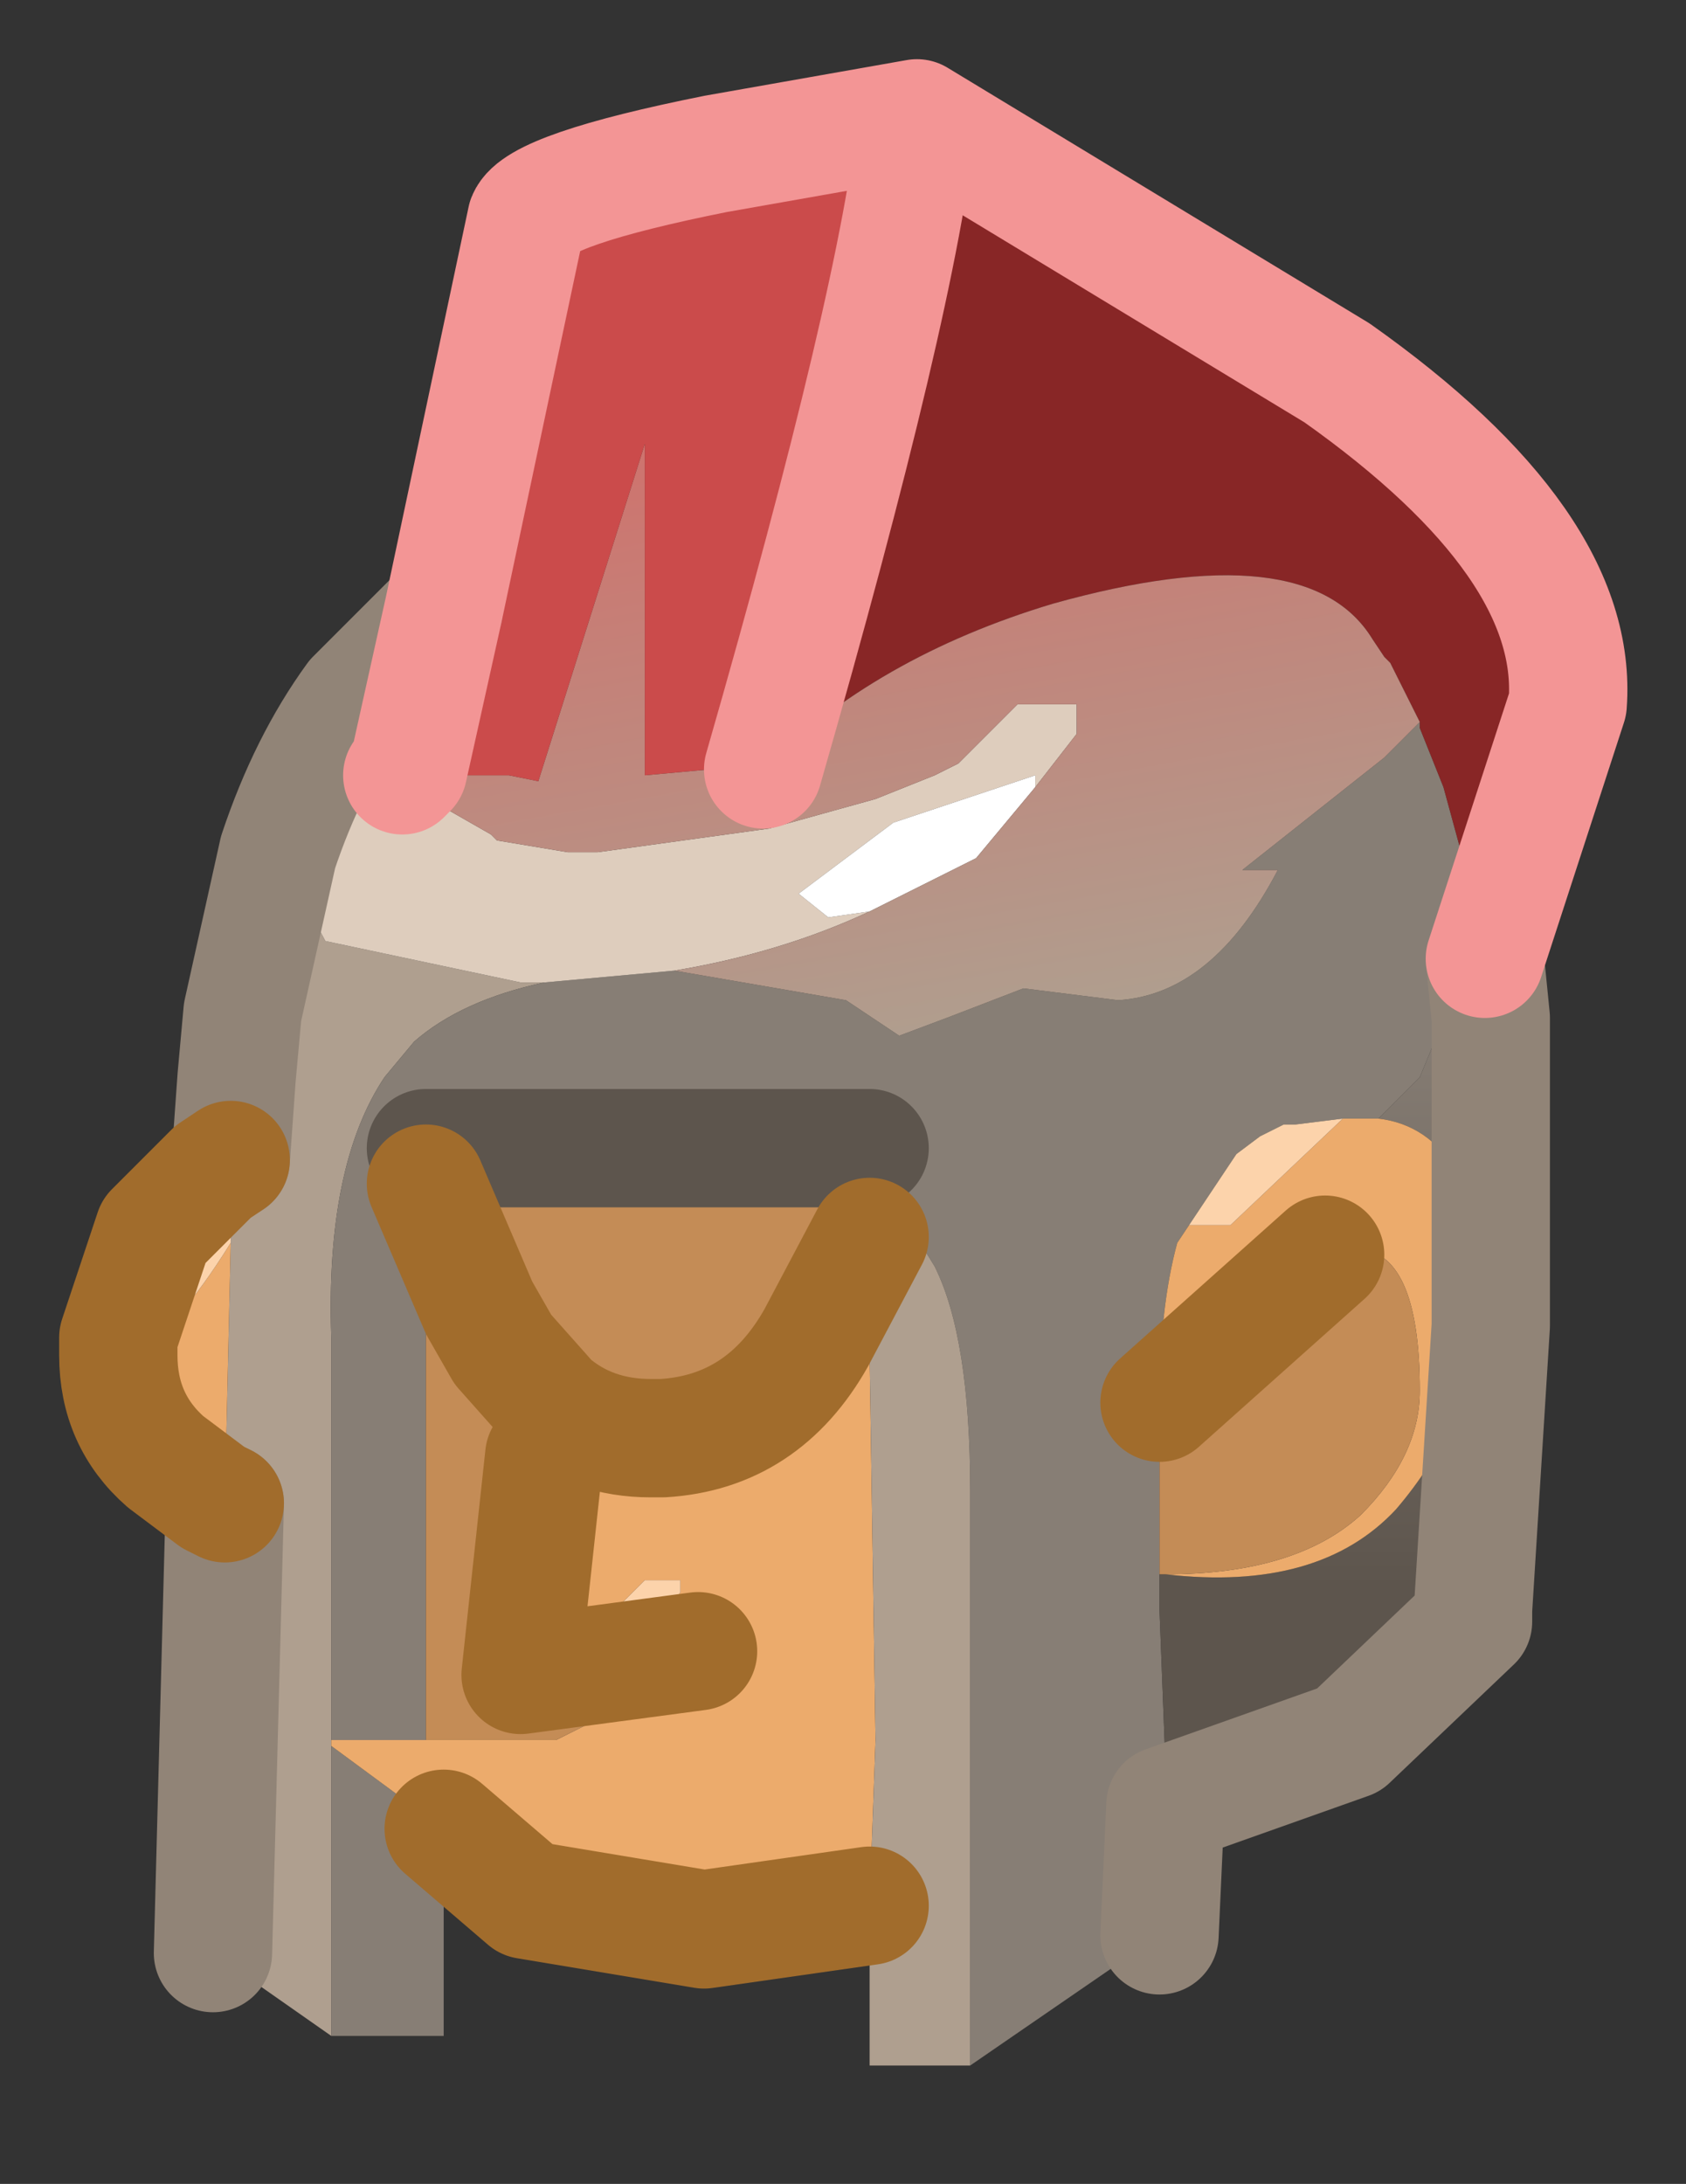 <?xml version="1.0" encoding="UTF-8" standalone="no"?>
<svg xmlns:xlink="http://www.w3.org/1999/xlink" height="18.45px" width="14.25px" xmlns="http://www.w3.org/2000/svg">
  <rect width="100%" height="100%" fill="#333333" stroke="none"/>
  <g transform="matrix(1.0, 0.0, 0.0, 1.0, 1, 1)">
    <path d="M3.6 7.3 Q2.9 7.45 2.5 7.8 L2.25 8.1 Q1.75 8.85 1.8 10.3 L1.8 10.4 1.8 13.7 1.8 13.75 1.8 16.2 0.8 15.5 0.9 11.7 0.95 9.5 0.95 8.8 1.0 8.1 1.05 7.55 1.35 6.2 1.75 6.95 3.4 7.3 3.6 7.3" fill="url(#gradient0)" fill-rule="evenodd" stroke="none"/>
    <path d="M11.0 5.1 L11.0 5.15 11.2 5.65 11.5 6.75 11.5 6.9 11.0 8.1 10.95 8.15 10.65 8.45 10.5 8.45 10.35 8.45 9.95 8.5 9.85 8.5 9.65 8.6 9.45 8.75 9.05 9.35 8.95 9.5 Q8.8 10.05 8.8 10.85 L8.8 12.3 8.8 12.6 8.85 13.9 8.85 14.25 8.8 15.35 7.2 16.45 7.2 11.6 Q7.2 10.3 6.9 9.7 L6.35 8.8 6.35 8.7 2.6 8.7 2.6 9.0 2.6 10.75 2.6 13.7 2.25 13.7 1.95 13.7 1.8 13.7 1.8 10.4 1.8 10.3 Q1.75 8.85 2.25 8.1 L2.5 7.8 Q2.9 7.45 3.6 7.3 L4.7 7.2 6.15 7.45 6.6 7.75 7.0 7.6 7.65 7.35 8.45 7.45 Q9.25 7.4 9.8 6.35 L9.5 6.35 10.7 5.4 11.0 5.1 M1.8 16.2 L1.8 13.75 2.75 14.45 2.75 16.2 1.8 16.2" fill="#877e75" fill-rule="evenodd" stroke="none"/>
    <path d="M8.85 14.25 L8.85 13.9 8.8 12.6 8.8 12.3 8.85 12.3 Q10.15 12.45 10.8 11.75 11.4 11.05 11.6 10.05 11.5 8.55 10.65 8.45 L10.95 8.15 11.0 8.1 11.5 6.9 11.5 6.75 11.55 6.95 11.55 7.1 11.6 7.6 11.6 8.1 11.6 9.5 11.6 9.9 11.6 10.05 11.6 10.2 11.45 12.6 11.45 12.7 10.4 13.7 8.85 14.25" fill="url(#gradient1)" fill-rule="evenodd" stroke="none"/>
    <path d="M1.8 13.7 L1.95 13.7 2.25 13.7 2.6 13.7 3.7 13.7 4.1 13.5 4.9 12.95 3.4 13.15 3.6 11.3 4.0 11.45 4.65 11.55 Q5.5 11.55 6.35 10.45 L6.4 13.7 6.35 15.1 4.95 15.3 3.45 15.05 2.75 14.45 1.8 13.75 1.8 13.7 M8.8 10.85 Q8.8 10.05 8.95 9.5 L9.05 9.35 9.4 9.35 10.35 8.45 10.5 8.45 10.65 8.45 Q11.5 8.55 11.6 10.05 11.4 11.05 10.8 11.75 10.15 12.45 8.85 12.3 9.95 12.3 10.5 11.8 11.0 11.3 11.0 10.75 11.0 9.55 10.45 9.55 L10.2 9.6 8.8 10.85 M0.95 9.5 L0.9 11.7 0.8 11.65 0.4 11.35 Q0.0 11.0 0.0 10.45 L0.0 10.35 0.0 10.3 0.2 10.3 Q0.45 10.3 0.95 9.5 M4.45 12.35 L4.25 12.55 4.2 12.65 4.1 12.85 Q4.55 12.85 4.75 12.45 L4.75 12.35 4.45 12.35" fill="#ecab6c" fill-rule="evenodd" stroke="none"/>
    <path d="M2.6 13.7 L2.6 10.75 2.6 9.0 2.6 8.7 6.35 8.7 6.35 8.8 6.35 9.45 5.9 10.3 Q5.45 11.1 4.6 11.15 L4.5 11.15 Q4.0 11.15 3.65 10.85 L3.25 10.4 3.05 10.05 2.6 9.0 3.05 10.05 3.25 10.4 3.65 10.85 Q4.0 11.15 4.5 11.15 L4.6 11.15 Q5.45 11.1 5.9 10.3 L6.35 9.45 6.35 10.45 Q5.5 11.55 4.65 11.55 L4.0 11.45 3.6 11.3 3.4 13.15 4.9 12.95 4.1 13.5 3.7 13.7 2.6 13.7 M8.8 12.3 L8.8 10.85 10.2 9.6 10.45 9.55 Q11.0 9.55 11.0 10.75 11.0 11.3 10.5 11.8 9.95 12.3 8.85 12.3 L8.8 12.3" fill="#c48c56" fill-rule="evenodd" stroke="none"/>
    <path d="M4.7 7.2 L3.6 7.3 3.4 7.3 1.75 6.95 1.35 6.2 Q1.6 5.45 2.0 4.9 L2.7 4.2 2.75 4.15 2.45 5.5 2.4 5.55 2.5 5.55 2.55 5.65 2.8 5.85 3.15 6.05 3.2 6.1 3.8 6.2 4.05 6.2 5.5 6.0 6.4 5.75 6.9 5.55 7.1 5.45 7.6 4.95 8.1 4.95 8.1 5.2 7.75 5.65 7.75 5.55 6.55 5.95 5.75 6.55 6.0 6.75 6.35 6.7 Q5.6 7.05 4.7 7.2" fill="#decdbd" fill-rule="evenodd" stroke="none"/>
    <path d="M6.35 6.7 L6.0 6.75 5.75 6.55 6.55 5.95 7.75 5.55 7.75 5.65 7.25 6.25 6.35 6.7" fill="#ffffff" fill-rule="evenodd" stroke="none"/>
    <path d="M9.05 9.35 L9.45 8.75 9.65 8.6 9.85 8.5 9.95 8.5 10.35 8.45 9.4 9.35 9.05 9.35 M0.95 8.8 L0.95 9.5 Q0.45 10.3 0.2 10.3 L0.0 10.3 0.3 9.4 0.8 8.9 0.95 8.8 M4.45 12.35 L4.75 12.35 4.75 12.45 Q4.55 12.85 4.1 12.85 L4.2 12.65 4.25 12.55 4.45 12.35" fill="#fcd3ab" fill-rule="evenodd" stroke="none"/>
    <path d="M6.35 8.8 L6.9 9.7 Q7.2 10.3 7.2 11.6 L7.2 16.45 6.35 16.45 6.35 15.1 6.4 13.7 6.35 10.45 6.35 9.45 6.35 8.8" fill="#af9f8f" fill-rule="evenodd" stroke="none"/>
    <path d="M11.5 6.75 L11.2 5.65 11.0 5.15 11.0 5.1 10.75 4.6 10.7 4.55 10.6 4.4 Q10.05 3.5 7.9 4.1 6.4 4.55 5.45 5.5 6.6 1.5 6.75 0.0 L10.3 2.15 Q12.35 3.6 12.25 4.95 L11.55 7.1 11.55 6.95 11.5 6.75" fill="#912525" fill-opacity="0.902" fill-rule="evenodd" stroke="none"/>
    <path d="M11.0 5.1 L10.7 5.4 9.5 6.35 9.8 6.35 Q9.25 7.4 8.45 7.45 L7.65 7.35 7.0 7.6 6.6 7.75 6.15 7.45 4.7 7.2 Q5.6 7.05 6.35 6.7 L7.25 6.25 7.75 5.65 8.1 5.2 8.1 4.95 7.6 4.95 7.1 5.45 6.9 5.55 6.4 5.75 5.5 6.0 4.05 6.2 3.8 6.2 3.2 6.1 3.15 6.05 2.8 5.85 2.55 5.65 2.5 5.55 3.3 5.55 3.55 5.6 4.45 2.75 4.45 5.55 5.0 5.5 5.45 5.5 Q6.4 4.55 7.9 4.1 10.05 3.5 10.6 4.4 L10.7 4.55 10.75 4.6 11.0 5.1" fill="url(#gradient2)" fill-rule="evenodd" stroke="none"/>
    <path d="M6.75 0.0 Q6.6 1.5 5.45 5.5 L5.0 5.5 4.45 5.55 4.45 2.75 3.55 5.6 3.3 5.55 2.5 5.55 2.4 5.55 2.45 5.5 2.75 4.15 3.45 0.85 Q3.55 0.6 5.05 0.3 L6.75 0.0" fill="#db4e4e" fill-opacity="0.902" fill-rule="evenodd" stroke="none"/>
    <path d="M8.8 15.35 L8.85 14.25 10.4 13.7 11.45 12.7 11.45 12.6 11.6 10.2 11.6 10.05 11.6 9.9 11.6 9.5 11.6 8.1 11.6 7.6 11.55 7.1 M2.75 4.15 L2.7 4.2 2.0 4.9 Q1.6 5.45 1.35 6.2 L1.05 7.55 1.0 8.1 0.95 8.8 M0.9 11.7 L0.8 15.5" fill="none" stroke="#918477" stroke-linecap="round" stroke-linejoin="round" stroke-width="1"/>
    <path d="M2.6 8.7 L6.35 8.7" fill="none" stroke="#5d554d" stroke-linecap="round" stroke-linejoin="round" stroke-width="1"/>
    <path d="M0.95 8.8 L0.8 8.9 0.3 9.4 0.0 10.3 0.0 10.35 0.0 10.45 Q0.0 11.0 0.4 11.35 L0.8 11.65 0.9 11.7 M2.6 9.0 L3.05 10.05 3.25 10.4 3.65 10.85 Q4.0 11.15 4.5 11.15 L4.6 11.15 Q5.45 11.1 5.9 10.3 L6.35 9.45 M6.35 15.1 L4.95 15.3 3.45 15.05 2.75 14.45 M4.9 12.95 L3.4 13.15 3.6 11.3 M8.8 10.85 L10.2 9.6" fill="none" stroke="#a16c2c" stroke-linecap="round" stroke-linejoin="round" stroke-width="1"/>
    <path d="M11.55 7.1 L12.25 4.95 Q12.35 3.6 10.3 2.15 L6.75 0.0 Q6.6 1.5 5.45 5.5 M2.4 5.55 L2.45 5.5 2.75 4.15 3.45 0.85 Q3.55 0.6 5.05 0.3 L6.75 0.0" fill="none" stroke="#f39595" stroke-linecap="round" stroke-linejoin="round" stroke-width="1"/>
  </g>
  <defs>
    <linearGradient gradientTransform="matrix(0.0, -0.001, 0.006, 0.0, 5.9, 5.5)" gradientUnits="userSpaceOnUse" id="gradient0" spreadMethod="pad" x1="-819.2" x2="819.2">
      <stop offset="0.0" stop-color="#af9f8f"></stop>
      <stop offset="0.988" stop-color="#6fa886"></stop>
    </linearGradient>
    <linearGradient gradientTransform="matrix(0.0, -0.003, 0.002, 0.0, 10.2, 9.95)" gradientUnits="userSpaceOnUse" id="gradient1" spreadMethod="pad" x1="-819.2" x2="819.2">
      <stop offset="0.0" stop-color="#5d554d"></stop>
      <stop offset="0.988" stop-color="#877e75"></stop>
    </linearGradient>
    <linearGradient gradientTransform="matrix(-8.0E-4, -0.005, 0.005, -9.0E-4, 6.45, 3.75)" gradientUnits="userSpaceOnUse" id="gradient2" spreadMethod="pad" x1="-819.2" x2="819.2">
      <stop offset="0.0" stop-color="#af9f8f"></stop>
      <stop offset="0.988" stop-color="#de5d5d"></stop>
    </linearGradient>
  </defs>
</svg>